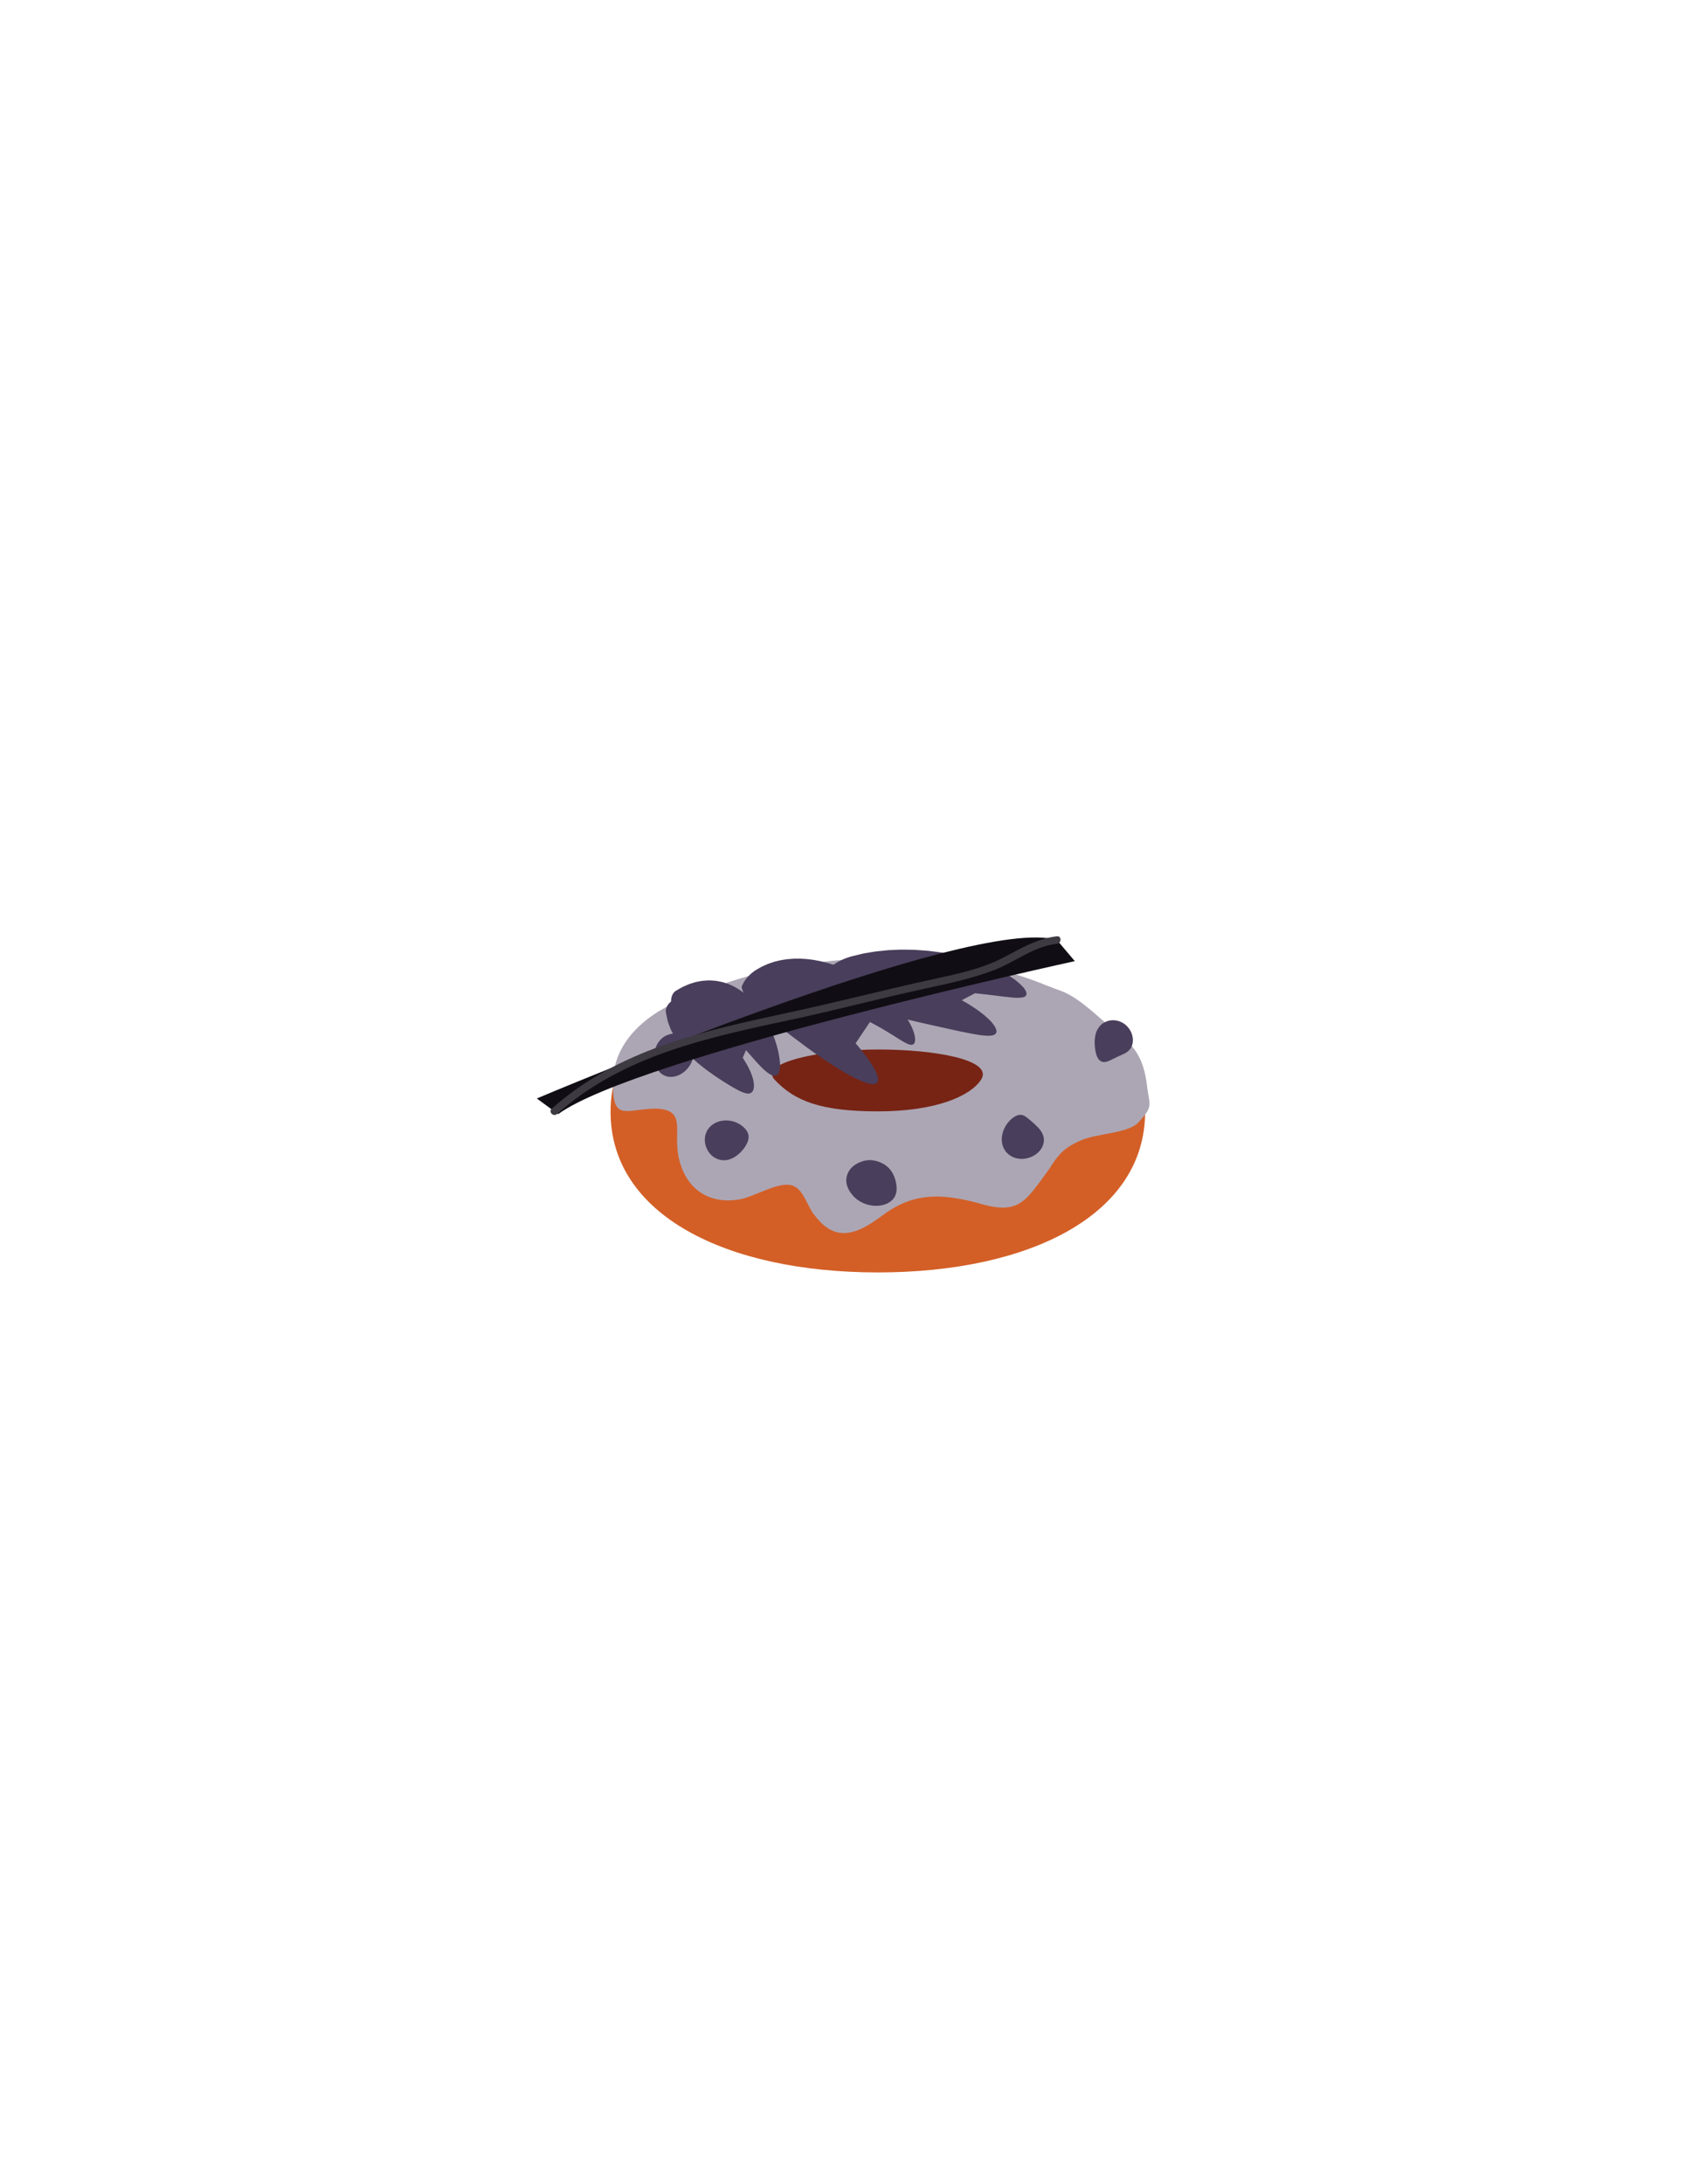 <?xml version="1.0" encoding="utf-8"?>
<!-- Generator: Adobe Illustrator 16.0.0, SVG Export Plug-In . SVG Version: 6.00 Build 0)  -->
<!DOCTYPE svg PUBLIC "-//W3C//DTD SVG 1.1//EN" "http://www.w3.org/Graphics/SVG/1.1/DTD/svg11.dtd">
<svg version="1.1" id="Layer_1" xmlns="http://www.w3.org/2000/svg" xmlns:xlink="http://www.w3.org/1999/xlink" x="0px" y="0px"
	 width="612px" height="792px" viewBox="0 0 612 792" enable-background="new 0 0 612 792" xml:space="preserve">
<g>
	<path fill="#D35F27" d="M415.422,403.159c0,37.278-41.754,58.229-96.964,58.229s-96.964-20.951-96.964-58.229
		c0-37.279,41.754-53.437,96.964-53.437S415.422,365.88,415.422,403.159z"/>
</g>
<g>
	<path fill="#ACA6B4" d="M222.408,394.018c0,12.773,5.27,7.972,15.77,7.972c11,0.532,6,7.983,8,17.563
		c2.5,11.709,11,17.031,21.5,15.436c5.5-0.532,15.5-7.451,20.5-4.79c3.5,1.597,5,7.983,7.5,10.645c8,10.646,16.5,5.854,25-0.532
		c11-7.982,21-7.451,33.5-4.258c15.5,4.79,17.5,0,26.5-12.24c3-4.791,5-7.451,11-10.112c5.5-2.661,17-2.661,21-6.388
		c5.5-5.854,4.569-6.096,3.569-12.481c-1-9.048-3.197-14.732-11.197-20.587c-5.5-4.258-12.872-12.171-19.872-14.832
		c-7.5-2.661-15-6.388-23.5-7.452c-8.5-0.532-9.637-2.065-17.855-3.052c-28.666-3.441-57.577-0.438-82.077,8.078
		c-5,1.597-9.484,3.707-13.946,5.408C234.666,367.4,221.627,378.102,222.408,394.018"/>
</g>
<path fill="#772415" d="M355.908,391.493c-3.984,6.128-16.768,11.496-37.449,11.496c-20.684,0-30.246-3.765-37.449-11.496
	c-5.836-6.265,16.867-10.942,37.551-10.942C339.242,380.551,360.574,384.314,355.908,391.493z"/>
<g>
	<g>
		<g>
			<g>
				<g>
					<path fill="none" d="M235.433,387.882c0.001,0,0.663,0.194,1.721,0.571c1.054,0.371,2.501,0.938,3.958,1.574
						c1.457,0.633,2.916,1.324,3.992,1.861c1.064,0.545,1.775,0.906,1.775,0.906l7.456-14.156c0,0-0.847-0.433-2.116-1.082
						c-1.271-0.633-2.973-1.441-4.724-2.202c-1.748-0.764-3.557-1.476-4.977-1.977c-1.413-0.504-2.429-0.805-2.429-0.805
						L235.433,387.882z"/>
					<path fill="#493E5B" d="M250.606,385.718c-2.104,3.888-6.31,5.692-9.495,4.31c-1.607-0.698-2.702-2.088-3.289-3.823
						c-0.575-1.738-0.693-3.861-0.061-5.975c0.634-2.119,2.017-3.795,3.828-4.693c1.805-0.904,3.97-1.021,5.905-0.18
						C251.397,377.056,252.709,381.836,250.606,385.718z"/>
				</g>
			</g>
			<g>
				<g>
					<path fill="none" d="M254.786,406.898c0,0,0.078,0.94,0.196,2.352c0.065,0.727,0.194,1.662,0.312,2.617
						c0.181,1.006,0.341,2.078,0.606,3.168c0.518,2.197,1.261,4.357,1.973,5.945c0.368,0.791,0.676,1.451,0.891,1.912
						c0.205,0.455,0.379,0.731,0.379,0.731l13.998-7.749c-0.01,0.032-0.232-0.505-0.607-1.302c-0.362-0.802-0.76-1.962-1.049-3.167
						c-0.154-0.605-0.241-1.271-0.361-1.874c-0.074-0.673-0.164-1.252-0.216-1.832c-0.1-1.202-0.167-2.004-0.167-2.004
						L254.786,406.898z"/>
					<path fill="#493E5B" d="M266.142,419.75c-1.943,1.09-4.074,1.291-6.052,0.447c-1.015-0.41-1.874-1.092-2.611-1.975
						c-0.773-0.875-1.266-1.978-1.578-3.188c-0.283-1.2-0.248-2.388-0.007-3.439c0.285-1.021,0.735-1.989,1.408-2.719
						c1.319-1.504,3.256-2.414,5.462-2.579c2.199-0.163,4.256,0.487,5.8,1.504c0.765,0.534,1.445,1.057,1.923,1.696
						c0.512,0.599,0.836,1.231,0.998,1.909c0.184,0.656,0.09,1.355-0.06,2.037c-0.182,0.697-0.562,1.445-0.993,2.162
						C269.507,417.066,268.048,418.682,266.142,419.75z"/>
				</g>
			</g>
			<g>
				<g>
					<path fill="none" d="M303.664,431.048c0,0,0.281,0.188,0.775,0.519c0.465,0.332,1.279,0.798,2.202,1.351
						c0.932,0.585,2.054,1.131,2.993,1.606c1.029,0.519,2.155,1.08,3.345,1.629c2.354,1.105,4.953,2.13,7.207,2.763
						c1.092,0.328,2.186,0.53,2.916,0.673c0.816,0.107,1.283,0.169,1.283,0.169l1.684-15.909c0,0-0.113-0.022-0.315-0.037
						c-0.272-0.068-0.63-0.11-1.224-0.293c-1.135-0.316-2.928-0.986-4.819-1.879c-0.942-0.435-1.916-0.921-2.853-1.392
						c-1.022-0.519-1.75-0.868-2.301-1.235c-0.582-0.359-1.054-0.604-1.423-0.875c-0.358-0.24-0.563-0.38-0.563-0.38
						L303.664,431.048z"/>
					<path fill="#493E5B" d="M325.229,431.801c-0.115,1.098-0.494,2.112-1.231,2.979c-0.371,0.436-0.783,0.799-1.289,1.131
						c-0.51,0.334-1.076,0.606-1.666,0.812c-2.422,0.846-5.46,0.651-8.063-0.568c-1.314-0.606-2.396-1.403-3.246-2.285
						c-0.209-0.219-0.404-0.445-0.59-0.678c-0.209-0.242-0.408-0.494-0.592-0.748c-0.371-0.525-0.691-1.112-0.935-1.672
						c-1.012-2.256-0.713-4.541,0.501-6.367c1.229-1.85,3.213-2.871,5.148-3.436c0.491-0.133,0.953-0.216,1.461-0.269
						c0.264-0.028,0.524-0.048,0.791-0.052c0.289,0.011,0.58,0.031,0.873,0.066c1.154,0.127,2.278,0.444,3.318,0.922
						c2.093,0.979,3.464,2.437,4.318,4.172c0.226,0.447,0.406,0.896,0.56,1.356c0.156,0.464,0.308,0.978,0.408,1.468
						C325.201,429.621,325.342,430.703,325.229,431.801z"/>
				</g>
			</g>
			<g>
				<g>
					<path fill="none" d="M362.404,419.925c0,0,1.08,0.119,2.697,0.298c0.854,0.043,1.83,0.109,2.914,0.122
						c1.114-0.026,2.271-0.019,3.533-0.181c2.467-0.242,5.143-0.882,7.213-1.854c0.508-0.203,0.978-0.443,1.396-0.688
						c0.412-0.238,0.773-0.446,1.07-0.617c0.293-0.163,0.521-0.351,0.676-0.455c0.156-0.112,0.238-0.174,0.238-0.174l-9.363-12.976
						c-0.008-0.004-0.012,0.035-0.102,0.08c-0.052,0.021-0.109,0.049-0.172,0.088c-0.052,0.046-0.132,0.093-0.261,0.127
						c-0.379,0.209-1.259,0.445-2.386,0.558c-0.531,0.086-1.188,0.063-1.766,0.091c-0.609-0.011-1.213-0.057-1.714-0.07
						c-1.077-0.119-1.794-0.199-1.794-0.199L362.404,419.925z"/>
					<path fill="#493E5B" d="M377.462,409.889c0.646,0.889,1.101,1.891,1.214,2.953c0.112,1.021-0.105,2.209-0.679,3.247
						c-1.14,2.179-3.702,3.797-6.447,4.075c-1.396,0.179-2.618-0.071-3.735-0.445c-1.064-0.445-1.988-1.068-2.686-1.849
						c-1.374-1.604-1.941-3.685-1.633-5.87c0.311-2.186,1.35-4.088,2.577-5.404c0.606-0.681,1.241-1.25,1.905-1.617
						c0.61-0.438,1.295-0.629,1.883-0.725c1.22-0.143,2.201,0.546,3.41,1.555c0.633,0.529,1.287,1.096,2.051,1.785
						C376.053,408.266,376.811,408.991,377.462,409.889z"/>
				</g>
			</g>
			<g>
				<g>
					<path fill="none" d="M415.084,378.193c0,0-0.066-0.119-0.189-0.342c-0.119-0.195-0.316-0.542-0.543-0.861
						c-0.476-0.707-1.121-1.482-1.875-2.238c-1.504-1.51-3.365-2.838-5.268-3.907c-1.896-1.073-3.871-1.888-5.477-2.402
						c-1.59-0.521-2.806-0.739-2.805-0.739l-3.162,15.684c0,0,0.362,0.058,1.051,0.281c0.674,0.213,1.664,0.619,2.547,1.121
						c0.884,0.487,1.609,1.069,1.789,1.267c0.091,0.092,0.082,0.09-0.01-0.035c-0.084-0.115-0.152-0.26-0.16-0.269L415.084,378.193z
						"/>
					<path fill="#493E5B" d="M397.348,375.545c0.405-2.16,1.635-3.997,3.512-4.922c1.855-0.939,4.244-0.963,6.351,0.222
						c2.101,1.175,3.517,3.374,3.746,5.701c0.117,1.157-0.078,2.313-0.599,3.261c-0.515,0.965-1.346,1.648-2.323,2.166
						c-0.972,0.516-1.978,0.887-2.845,1.309c-0.877,0.409-1.65,0.827-2.34,1.157c-1.373,0.664-2.513,0.901-3.485,0.351
						c-0.972-0.544-1.563-1.754-1.912-3.378C397.126,379.781,396.938,377.721,397.348,375.545z"/>
				</g>
			</g>
			<g>
				<g>
					<path fill="none" d="M265.319,400.084l14.102-7.561l-0.001-0.002l0,0c-3.346,0.521-3.234,0.502-5.021,0.78l0,0l0.001-0.001
						l0.002-0.001l0.008-0.004c0.007-0.003,0.018-0.008,0.031-0.014c0.027-0.013,0.068-0.031,0.121-0.058
						c0.106-0.049,0.263-0.121,0.462-0.212c0.396-0.184,0.965-0.444,1.646-0.759c1.362-0.628,3.179-1.465,4.995-2.303
						c3.633-1.674,7.265-3.35,7.265-3.35s-0.635-1.353-1.746-3.718c-0.292-0.597-0.615-1.258-0.967-1.979
						c-0.368-0.723-0.766-1.506-1.191-2.342c-0.222-0.418-0.451-0.85-0.687-1.295c-0.245-0.445-0.497-0.903-0.756-1.373
						c-0.132-0.235-0.266-0.474-0.4-0.715c-0.141-0.24-0.282-0.484-0.426-0.73c-0.144-0.247-0.289-0.496-0.436-0.749
						c-0.154-0.252-0.31-0.507-0.467-0.765c-0.158-0.257-0.318-0.518-0.48-0.78l-0.25-0.396l-0.26-0.399
						c-0.175-0.268-0.351-0.537-0.528-0.81l-0.272-0.409l-0.288-0.413c-0.192-0.276-0.387-0.554-0.583-0.835l-0.301-0.422
						l-0.318-0.424c-0.214-0.283-0.429-0.568-0.646-0.855l-0.163-0.217l-0.174-0.215l-0.354-0.434
						c-0.237-0.289-0.477-0.58-0.717-0.873l-0.091-0.109l-0.097-0.109l-0.196-0.219l-0.394-0.438l-0.397-0.44l-0.2-0.221
						l-0.101-0.111l-0.108-0.109l-0.878-0.879l-0.445-0.441l-0.482-0.436l-0.986-0.871l-0.125-0.108l-0.132-0.107l-0.272-0.212
						l-0.549-0.424l-0.554-0.422l-0.282-0.209l-0.304-0.202c-0.409-0.266-0.82-0.532-1.232-0.8l-0.155-0.1l-0.078-0.049
						l-0.083-0.047l-0.339-0.186l-0.683-0.365l-0.689-0.36l-0.173-0.089l-0.186-0.082l-0.374-0.158l-1.514-0.615l-0.098-0.035
						l-0.102-0.031l-0.203-0.063l-0.406-0.123l-0.819-0.236l-0.411-0.113l-0.206-0.057l-0.105-0.024l-0.107-0.021l-0.862-0.155
						l-0.867-0.141l-0.435-0.065l-0.055-0.007l-0.056-0.004l-0.11-0.007l-0.221-0.015l-0.888-0.047l-0.89-0.031l-0.223-0.005
						l-0.056-0.002l-0.056,0.004l-0.109,0.006l-0.44,0.027l-0.882,0.064l-0.882,0.082l-0.109,0.011l-0.106,0.019l-0.212,0.039
						l-0.424,0.079l-0.847,0.17l-0.845,0.183l-0.053,0.012l-0.049,0.016l-0.1,0.03l-0.198,0.062l-0.396,0.124l-0.791,0.257
						l-0.788,0.268l-0.099,0.033l-0.092,0.039l-0.182,0.078l-0.363,0.16l-1.444,0.654l-0.356,0.17l-0.328,0.185l-0.655,0.372
						l-1.302,0.761c-2.129,1.36-4.258,2.72-4.258,2.72s0.313,2.508,0.627,5.016l0.259,1.375l0.29,1.369l0.155,0.68l0.216,0.629
						l0.449,1.249l0.468,1.239l0.552,1.113l0.565,1.1l0.287,0.547l0.071,0.135l0.077,0.124l0.154,0.243
						c0.417,0.646,0.832,1.288,1.245,1.928l0.157,0.238l0.078,0.117l0.081,0.107l0.323,0.427l0.646,0.849l0.646,0.84l0.162,0.205
						l0.163,0.189l0.324,0.379c0.435,0.502,0.865,1,1.293,1.494c0.427,0.459,0.851,0.914,1.271,1.365l0.628,0.666l0.615,0.631
						c0.806,0.803,1.595,1.588,2.362,2.354c0.743,0.727,1.465,1.432,2.163,2.114c0.665,0.657,1.308,1.293,1.924,1.901
						c0.298,0.301,0.589,0.594,0.873,0.881c0.267,0.281,0.528,0.558,0.782,0.824c0.253,0.269,0.499,0.527,0.739,0.781
						c0.216,0.248,0.427,0.489,0.631,0.723c0.204,0.234,0.402,0.459,0.594,0.678l0.143,0.16l0.119,0.155
						c0.078,0.103,0.155,0.202,0.231,0.302c0.306,0.391,0.586,0.748,0.839,1.072c0.405,0.617,0.724,1.102,0.94,1.432
						C265.236,399.92,265.319,400.084,265.319,400.084z"/>
					<path fill="#493E5B" d="M281.664,389.953l-0.096,0.04l-0.099,0.032l-0.101,0.025l-0.104,0.02l-0.106,0.013l-0.11,0.006
						l-0.112-0.001l-0.114-0.008l-0.118-0.016l-0.12-0.021l-0.123-0.027l-0.126-0.033l-0.128-0.041l-0.131-0.049l-0.269-0.113
						l-0.279-0.139l-0.288-0.164l-0.298-0.188l-0.309-0.211l-0.316-0.234l-0.326-0.258l-0.679-0.581l-0.353-0.321l-0.361-0.345
						l-0.749-0.744l-0.78-0.821l-0.817-0.887l-1.736-1.957l-1.877-2.15c-0.802,1.838-0.775,1.777-1.203,2.759l0.006,0.009
						l0.012,0.019l0.024,0.035l0.047,0.071l0.095,0.144l0.187,0.297l0.363,0.586l0.677,1.134l0.159,0.276l0.154,0.279l0.292,0.563
						l0.534,1.086l0.24,0.521l0.114,0.256l0.104,0.264l0.194,0.52l0.177,0.5l0.158,0.482l0.14,0.464l0.123,0.446l0.026,0.109
						l0.023,0.113l0.041,0.225l0.07,0.432l0.053,0.41l0.036,0.39l0.019,0.367l0.001,0.346l-0.015,0.323l-0.032,0.303l-0.027,0.146
						l-0.034,0.145l-0.078,0.27l-0.045,0.127l-0.049,0.119l-0.052,0.115l-0.056,0.107l-0.06,0.104l-0.063,0.096l-0.066,0.093
						l-0.07,0.084l-0.073,0.08l-0.076,0.073l-0.08,0.068l-0.083,0.063l-0.086,0.057l-0.09,0.052l-0.093,0.047l-0.095,0.041
						l-0.098,0.035l-0.101,0.028l-0.103,0.024l-0.104,0.019l-0.107,0.015l-0.109,0.01l-0.111,0.004h-0.114l-0.232-0.016
						l-0.241-0.033l-0.247-0.049l-0.538-0.143l-0.289-0.091l-0.297-0.105l-0.304-0.118l-0.311-0.136l-0.315-0.146l-0.321-0.16
						l-0.695-0.352l-0.746-0.396l-1.608-0.927l-0.881-0.529l-0.927-0.575l-0.989-0.618l-1.029-0.67l-1.095-0.72l-1.135-0.772
						l-1.193-0.832l-1.237-0.897l-1.283-0.964l-0.657-0.514l-0.671-0.541l-0.677-0.554l-0.341-0.28l-0.345-0.295l-1.398-1.254
						l-0.354-0.32l-0.177-0.163l-0.178-0.175l-0.713-0.718l-0.718-0.732l-0.359-0.371l-0.091-0.094l-0.089-0.1l-0.179-0.207
						c-0.477-0.563-0.953-1.129-1.432-1.695l-0.18-0.217l-0.089-0.109l-0.088-0.119l-0.347-0.488l-0.692-0.99l-0.345-0.502
						l-0.172-0.253l-0.085-0.127l-0.043-0.063l-0.041-0.069l-0.637-1.147l-0.623-1.171l-0.154-0.296l-0.076-0.148l-0.067-0.162
						l-0.265-0.663l-0.509-1.343l-0.245-0.68l-0.06-0.17l-0.03-0.086l-0.015-0.043l-0.012-0.045l-0.088-0.371l-0.33-1.494
						l-0.289-1.514l-0.015-0.131l-0.008-0.13l-0.003-0.13l0.002-0.129l0.019-0.257l0.039-0.256l0.059-0.253l0.077-0.252l0.096-0.248
						l0.113-0.246l0.131-0.242l0.148-0.238l0.165-0.233l0.182-0.229l0.196-0.224l0.212-0.22l0.227-0.213l0.241-0.207l0.006-0.316
						l0.019-0.311l0.033-0.304l0.047-0.294l0.061-0.286l0.075-0.276l0.088-0.266l0.103-0.256l0.116-0.244l0.13-0.232l0.145-0.221
						l0.157-0.207l0.172-0.193l0.187-0.178l0.098-0.084l0.102-0.081l0.104-0.076l0.109-0.072l1.436-0.834l0.721-0.404l0.182-0.099
						l0.197-0.092l0.395-0.18l1.58-0.694l0.198-0.083l0.214-0.072l0.428-0.141l0.856-0.272l0.856-0.257l0.107-0.031l0.114-0.023
						l0.228-0.047l0.455-0.092l0.908-0.17l0.454-0.078l0.227-0.037l0.057-0.01l0.058-0.006l0.118-0.011l0.939-0.069l0.937-0.05
						l0.466-0.017l0.471,0.021l0.937,0.057l0.93,0.075l0.058,0.005l0.058,0.01l0.113,0.019l0.228,0.04l0.453,0.082l0.899,0.176
						l0.446,0.094l0.11,0.025l0.055,0.014l0.054,0.016l0.213,0.064l0.846,0.264l0.836,0.277l0.206,0.071l0.196,0.083l0.388,0.168
						l0.767,0.346l0.754,0.354l0.692,0.395l0.684,0.401l0.337,0.201l0.167,0.104l0.153,0.107l1.214,0.869l0.297,0.219l0.141,0.112
						l0.135,0.114l0.537,0.455l0.528,0.457l0.261,0.229l0.123,0.115l0.119,0.117l0.933,0.934l0.229,0.232l0.113,0.117l0.104,0.117
						l0.413,0.472l0.807,0.937l0.722,0.938l0.352,0.466l0.174,0.231l0.159,0.232l0.626,0.924l0.305,0.457l0.28,0.456l0.543,0.902
						l0.263,0.446l0.242,0.444l0.47,0.878l0.228,0.433l0.21,0.431l0.406,0.85l0.197,0.419l0.183,0.416l0.35,0.819l0.17,0.402
						l0.16,0.4l0.584,1.555l0.493,1.486l0.22,0.715l0.197,0.697l0.184,0.678l0.161,0.658l0.277,1.257l0.209,1.176l0.084,0.555
						l0.067,0.535l0.051,0.515l0.039,0.489l0.024,0.471l0.009,0.445l-0.005,0.425l-0.019,0.399l-0.031,0.377l-0.045,0.354
						l-0.06,0.329l-0.073,0.306l-0.086,0.28l-0.048,0.131l-0.052,0.125l-0.055,0.118l-0.058,0.112l-0.062,0.104l-0.065,0.101
						l-0.068,0.093l-0.071,0.086l-0.075,0.079l-0.078,0.074l-0.082,0.066l-0.086,0.061l-0.089,0.054L281.664,389.953z"/>
				</g>
			</g>
			<g>
				<g>
					<path fill="none" d="M312.57,398.416l11.104-11.521h-0.001h-0.001c0.224-1.316,0.457-2.707,0.704-4.17l0,0l0,0l0.002-0.002
						l0.008-0.004c0.008-0.004,0.018-0.01,0.029-0.018c0.025-0.016,0.064-0.037,0.116-0.067c0.101-0.06,0.249-0.146,0.438-0.256
						c0.377-0.221,0.916-0.536,1.563-0.914c1.296-0.757,3.022-1.766,4.749-2.774c3.453-2.018,6.908-4.035,6.908-4.035
						s-0.021-0.035-0.059-0.104c-0.041-0.065-0.101-0.162-0.18-0.29c-0.161-0.254-0.398-0.631-0.711-1.121
						c-0.078-0.123-0.161-0.252-0.249-0.389c-0.091-0.129-0.187-0.265-0.286-0.406c-0.202-0.281-0.423-0.588-0.661-0.92
						c-0.12-0.164-0.245-0.336-0.374-0.514c-0.133-0.166-0.271-0.339-0.413-0.518c-0.286-0.354-0.591-0.731-0.913-1.13
						c-0.332-0.376-0.682-0.773-1.049-1.188c-0.186-0.205-0.374-0.415-0.568-0.63c-0.197-0.205-0.399-0.414-0.606-0.627
						s-0.418-0.43-0.634-0.651l-0.329-0.331l-0.341-0.324c-0.229-0.218-0.465-0.439-0.701-0.664l-0.36-0.341l-0.183-0.172
						l-0.188-0.166c-0.506-0.44-1.025-0.896-1.563-1.364c-0.549-0.445-1.111-0.903-1.689-1.373
						c-0.591-0.447-1.195-0.907-1.814-1.377l-0.234-0.176l-0.238-0.168l-0.483-0.34c-0.324-0.227-0.652-0.457-0.983-0.688
						l-0.249-0.175l-0.255-0.166l-0.515-0.336c-0.345-0.225-0.693-0.451-1.046-0.68c-0.715-0.438-1.443-0.881-2.187-1.332
						c-0.758-0.424-1.528-0.855-2.312-1.293c-0.397-0.207-0.801-0.414-1.204-0.624l-0.609-0.314l-0.308-0.155l-0.313-0.149
						c-0.419-0.198-0.84-0.398-1.265-0.6l-0.641-0.3l-0.654-0.283c-0.438-0.188-0.881-0.379-1.324-0.569l-0.336-0.139l-0.341-0.134
						l-0.685-0.266l-0.689-0.268l-0.346-0.133l-0.354-0.125c-0.473-0.164-0.947-0.328-1.425-0.492l-0.722-0.242l-0.736-0.223
						c-0.493-0.146-0.988-0.295-1.485-0.443c-0.508-0.129-1.019-0.26-1.53-0.391l-0.771-0.193l-0.79-0.166
						c-0.529-0.108-1.06-0.217-1.592-0.326c-0.545-0.085-1.091-0.17-1.64-0.256l-0.826-0.123l-0.847-0.088l-0.849-0.085
						l-0.426-0.042l-0.214-0.02l-0.218-0.01l-1.751-0.076l-0.439-0.016l-0.449,0.007l-0.901,0.017l-0.902,0.021l-0.112,0.003
						l-0.115,0.009l-0.231,0.02l-0.462,0.038l-0.924,0.082l-0.463,0.044l-0.232,0.023l-0.235,0.037l-1.887,0.309l-0.235,0.041
						l-0.239,0.057l-0.478,0.115l-0.955,0.236l-0.477,0.121l-0.238,0.063l-0.24,0.079l-0.957,0.322l-0.955,0.334l-0.119,0.043
						l-0.118,0.047l-0.237,0.104l-0.473,0.209l-0.942,0.427l-0.469,0.218l-0.059,0.027l-0.058,0.029l-0.115,0.064l-0.229,0.128
						l-1.82,1.054c-4.526,2.921-9.053,5.841-9.053,5.841s4.104,3.489,8.21,6.979c5.006,4.219,10.012,8.438,14.705,12.393
						c4.583,3.966,8.861,7.669,12.528,10.842c1.897,1.638,3.637,3.139,5.179,4.47c0.737,0.633,1.427,1.227,2.064,1.775
						c0.619,0.545,1.188,1.045,1.701,1.496c0.498,0.451,0.942,0.854,1.33,1.207c0.379,0.351,0.7,0.648,0.963,0.892
						C312.3,398.156,312.57,398.416,312.57,398.416z"/>
					<path fill="#493E5B" d="M331.284,378.689l-0.091,0.048l-0.098,0.039l-0.101,0.03l-0.104,0.021l-0.108,0.014l-0.116,0.008h-0.12
						l-0.125-0.009l-0.13-0.017l-0.133-0.022l-0.139-0.03l-0.142-0.037l-0.296-0.097l-0.311-0.123l-0.323-0.149l-0.347-0.17
						l-0.371-0.189l-0.388-0.213l-0.821-0.489l-0.449-0.267l-0.465-0.289c-0.692-0.436-1.383-0.869-2.07-1.303
						c-0.816-0.5-1.633-0.998-2.445-1.496l-0.328-0.201l-0.164-0.102l-0.172-0.1l-0.697-0.402l-0.711-0.42l-0.746-0.414l-0.76-0.43
						l-0.191-0.109l-0.198-0.104l-0.399-0.212l-0.811-0.434l-0.204-0.111l-0.208-0.108l-0.424-0.213
						c-3.447,5.14-3.332,4.968-5.174,7.712l0.01,0.012l0.02,0.021l0.035,0.043l0.073,0.085l0.146,0.171l0.285,0.34l0.56,0.67
						l1.058,1.302l0.253,0.317l0.009,0.01c-0.131-0.113-0.068-0.058-0.101-0.084l0.017,0.02l0.031,0.039l0.063,0.078l0.125,0.156
						l0.486,0.615l0.914,1.192l0.834,1.147l0.385,0.552l0.363,0.54l0.656,1.039l0.294,0.494l0.271,0.477l0.244,0.468l0.222,0.448
						l0.196,0.43l0.172,0.41l0.147,0.393l0.124,0.371l0.096,0.355l0.069,0.336l0.046,0.314l0.014,0.149l0.008,0.146l0.002,0.139
						l-0.006,0.133l-0.012,0.127l-0.019,0.123l-0.022,0.116l-0.031,0.11l-0.037,0.105l-0.043,0.102l-0.049,0.094l-0.057,0.089
						l-0.063,0.083l-0.068,0.078l-0.075,0.07l-0.081,0.065l-0.086,0.06l-0.093,0.054l-0.099,0.048l-0.104,0.041l-0.108,0.035
						l-0.115,0.031l-0.121,0.022l-0.125,0.019l-0.133,0.014l-0.137,0.007l-0.142,0.001l-0.147-0.004l-0.31-0.023l-0.33-0.047
						l-0.351-0.066l-0.375-0.084l-0.395-0.104l-0.414-0.125l-0.433-0.146l-0.45-0.164l-0.469-0.182l-0.494-0.199l-0.514-0.217
						l-1.075-0.49l-1.156-0.559l-1.228-0.63l-1.305-0.702l-0.679-0.376l-0.172-0.097l-0.086-0.049l-0.043-0.025l-0.021-0.012
						c-0.095-0.081-0.102-0.086-0.118-0.1l-0.011-0.007l-0.348-0.202l-1.427-0.854l-1.482-0.917l-1.537-0.981l-1.587-1.044
						l-1.637-1.104l-1.681-1.162l-1.724-1.219l-1.764-1.274c-1.208-0.899-2.419-1.801-3.636-2.706
						c-1.278-0.962-2.56-1.926-3.851-2.896c-1.314-1.021-2.634-2.048-3.965-3.084c-1.342-1.077-2.691-2.162-4.055-3.258
						c-1.36-1.129-2.731-2.266-4.121-3.419l-0.417-0.368l-0.396-0.377l-0.378-0.389l-0.359-0.396l-0.339-0.406l-0.319-0.413
						l-0.3-0.42l-0.28-0.427l-0.26-0.431l-0.24-0.436l-0.219-0.438l-0.198-0.441l-0.177-0.443l-0.156-0.445l-0.136-0.444
						l-0.113-0.444l0.171-0.426l0.191-0.423l0.214-0.421l0.233-0.416l0.255-0.412l0.274-0.406l0.295-0.4l0.313-0.393l0.334-0.386
						l0.353-0.378l0.371-0.367l0.39-0.357l0.407-0.347l0.426-0.335l0.443-0.322l0.46-0.311l1.001-0.586l1.007-0.57l0.126-0.069
						l0.063-0.034l0.064-0.031l0.257-0.118l0.516-0.235l1.034-0.457l0.259-0.112l0.13-0.056l0.13-0.047l0.521-0.181l1.042-0.35
						l0.521-0.169l0.13-0.042l0.13-0.034l0.259-0.064l1.034-0.249l1.031-0.233l1.017-0.159l1.013-0.149l0.253-0.035l0.248-0.022
						l0.495-0.038l0.987-0.072l0.492-0.032l0.244-0.014l0.24-0.002l1.91,0.001l0.236,0.003l0.231,0.014l0.462,0.028l0.921,0.063
						l0.458,0.031l0.229,0.018l0.225,0.025l0.889,0.111l0.883,0.115l0.439,0.061l0.428,0.078l1.697,0.32l0.211,0.041l0.205,0.049
						l0.41,0.099l0.814,0.199l0.809,0.2l0.787,0.229l1.553,0.468l1.496,0.522l0.738,0.264l0.719,0.284l1.416,0.575l0.175,0.072
						l0.172,0.078l0.341,0.154l0.68,0.311l0.67,0.309l0.334,0.154l0.326,0.164l1.285,0.657l0.631,0.329l0.614,0.346l1.21,0.687
						l0.297,0.175l0.291,0.18l0.575,0.357l1.134,0.713l1.086,0.736l0.531,0.365l0.264,0.183l0.258,0.188l1.012,0.753l0.495,0.372
						l0.243,0.188l0.238,0.193l0.938,0.762l0.458,0.377l0.442,0.385l0.862,0.768l0.421,0.379l0.204,0.191l0.201,0.195l0.787,0.769
						l0.383,0.378l0.188,0.188l0.183,0.194l0.711,0.766l0.681,0.75l0.637,0.757l0.605,0.737l0.146,0.183l0.141,0.187l0.275,0.37
						l0.531,0.724l0.254,0.353l0.121,0.177l0.119,0.18l0.877,1.383l0.102,0.166l0.095,0.171l0.185,0.337l0.349,0.652l0.317,0.624
						l0.274,0.617l0.243,0.59l0.215,0.56l0.051,0.135l0.045,0.137l0.082,0.271l0.141,0.517l0.117,0.483l0.088,0.45l0.02,0.107
						l0.016,0.107l0.021,0.212l0.021,0.397l0.002,0.186l-0.004,0.176l-0.011,0.168l-0.017,0.16l-0.022,0.15l-0.028,0.141
						l-0.033,0.133l-0.04,0.125l-0.048,0.115l-0.051,0.107l-0.059,0.099l-0.064,0.091l-0.072,0.084l-0.076,0.074l-0.082,0.064
						L331.284,378.689z"/>
				</g>
			</g>
			<g>
				<g>
					<path fill="none" d="M357.407,381.581l7.866-13.932v-0.001l0,0c1.033,0.103,2.125,0.211,3.274,0.325v-0.001l0,0l0.001-0.002
						l0.004-0.008c0.004-0.006,0.01-0.017,0.016-0.029c0.016-0.027,0.035-0.067,0.063-0.119c0.056-0.104,0.134-0.256,0.235-0.449
						c0.203-0.388,0.494-0.941,0.842-1.605c0.697-1.328,1.625-3.1,2.555-4.871c1.857-3.543,3.715-7.086,3.715-7.086
						s-0.498-0.262-1.434-0.753c-0.115-0.062-0.24-0.126-0.371-0.193c-0.132-0.06-0.271-0.121-0.415-0.187
						c-0.291-0.129-0.608-0.271-0.95-0.424c-0.688-0.303-1.478-0.652-2.361-1.043l-0.336-0.148l-0.172-0.075l-0.176-0.067
						c-0.234-0.088-0.476-0.178-0.722-0.27c-0.493-0.184-1.01-0.376-1.548-0.576c-0.538-0.199-1.1-0.406-1.682-0.621l-0.219-0.081
						l-0.222-0.077l-0.451-0.14c-0.303-0.095-0.61-0.19-0.924-0.288c-0.627-0.193-1.274-0.393-1.94-0.599
						c-0.332-0.103-0.671-0.206-1.014-0.312l-0.129-0.04l-0.13-0.036l-0.261-0.066l-0.527-0.135
						c-0.707-0.18-1.434-0.365-2.178-0.554c-0.371-0.094-0.746-0.188-1.127-0.285l-0.572-0.144l-0.583-0.12
						c-0.78-0.159-1.576-0.321-2.39-0.487c-0.405-0.082-0.815-0.166-1.229-0.25l-0.623-0.125l-0.632-0.1
						c-0.845-0.133-1.705-0.268-2.578-0.404c-0.437-0.068-0.876-0.137-1.319-0.206l-0.332-0.052l-0.336-0.037l-0.675-0.076
						c-0.901-0.102-1.815-0.203-2.743-0.307l-0.695-0.078l-0.351-0.038l-0.353-0.028c-0.471-0.033-0.943-0.065-1.42-0.098
						c-0.951-0.064-1.914-0.129-2.885-0.194l-0.363-0.024l-0.367-0.009l-0.736-0.019c-0.492-0.012-0.986-0.023-1.482-0.035
						c-0.496-0.012-0.994-0.023-1.496-0.034l-0.752-0.017l-0.758,0.014c-1.013,0.021-2.031,0.045-3.059,0.066l-0.771,0.018
						l-0.192,0.005l-0.192,0.011l-0.39,0.025l-1.56,0.107l-1.567,0.11l-0.786,0.056l-0.197,0.015l-0.099,0.007l-0.099,0.012
						l-0.396,0.047c-1.059,0.129-2.119,0.258-3.184,0.387l-0.799,0.099l-0.199,0.028l-0.201,0.035l-0.402,0.071l-1.611,0.286
						l-1.612,0.292l-0.404,0.073l-0.202,0.039l-0.203,0.049L312.082,346l-3.254,0.801c-6.568,1.853-13.136,3.705-13.136,3.705
						s4.826,4.826,9.652,9.652l0.735,0.677l0.746,0.665l0.188,0.164l0.094,0.081l0.103,0.077l0.412,0.305l0.833,0.601l0.42,0.294
						l0.105,0.069l0.107,0.064l0.215,0.128l0.867,0.502l0.436,0.244l0.109,0.062l0.105,0.055l0.209,0.1l0.84,0.394l0.42,0.193
						l0.211,0.096l0.191,0.076l0.764,0.301l0.752,0.289l0.672,0.236c0.796,0.277,1.59,0.553,2.38,0.827l1.468,0.514l1.207,0.374
						c0.801,0.247,1.598,0.492,2.39,0.737c1.567,0.48,3.116,0.956,4.64,1.423c1.504,0.469,2.982,0.929,4.432,1.379
						c1.426,0.461,2.82,0.913,4.179,1.353c0.673,0.225,1.336,0.446,1.989,0.664c0.646,0.224,1.283,0.444,1.908,0.662
						c0.313,0.108,0.622,0.217,0.93,0.324c0.304,0.11,0.604,0.222,0.901,0.331c0.595,0.217,1.179,0.432,1.751,0.641
						c1.127,0.438,2.207,0.857,3.234,1.256c1.006,0.421,1.96,0.82,2.855,1.195c0.877,0.396,1.697,0.767,2.457,1.109
						c0.188,0.086,0.373,0.171,0.555,0.254c0.177,0.088,0.351,0.173,0.52,0.256c0.338,0.168,0.66,0.326,0.967,0.478
						c0.307,0.15,0.596,0.293,0.868,0.427l0.201,0.1l0.192,0.098c0.123,0.067,0.242,0.133,0.357,0.194
						c0.461,0.249,0.854,0.46,1.17,0.632C357.066,381.398,357.407,381.581,357.407,381.581z"/>
					<path fill="#493E5B" d="M372.264,360.889l-0.053,0.089l-0.063,0.085l-0.069,0.078L372,361.215l-0.087,0.07l-0.097,0.064
						l-0.104,0.059l-0.111,0.055l-0.121,0.051l-0.127,0.046l-0.138,0.04l-0.144,0.037l-0.152,0.031l-0.158,0.027l-0.342,0.041
						l-0.37,0.024l-0.405,0.021l-0.44,0.014l-0.47-0.001l-0.496-0.016l-0.523-0.029l-0.55-0.044l-0.575-0.058l-0.601-0.072
						l-0.31-0.041l-0.324-0.029l-1.361-0.137l-1.456-0.184l-0.763-0.109l-0.194-0.029l-0.099-0.014l-0.101-0.011l-0.403-0.04
						l-1.676-0.189l-1.762-0.229l-3.836-0.4c-3.201,1.676-3.096,1.619-4.805,2.514l0.014,0.008l0.025,0.016l0.054,0.029l0.104,0.059
						l0.209,0.119l0.414,0.235l0.809,0.466l0.783,0.461l0.754,0.476l1.434,0.928l0.678,0.452l0.646,0.463l1.208,0.902l1.097,0.865
						l0.972,0.862l0.44,0.414l0.413,0.402l0.384,0.391l0.354,0.378l0.317,0.379l0.287,0.367l0.259,0.354l0.227,0.34l0.195,0.324
						l0.166,0.311l0.135,0.295l0.057,0.143l0.048,0.139l0.04,0.135l0.032,0.131l0.024,0.127l0.017,0.123l0.009,0.12l0.001,0.116
						l-0.007,0.111l-0.016,0.107l-0.023,0.104l-0.029,0.101l-0.039,0.097l-0.048,0.092l-0.055,0.088l-0.063,0.084l-0.07,0.078
						l-0.076,0.075l-0.085,0.07l-0.093,0.065l-0.1,0.063l-0.105,0.057l-0.113,0.053l-0.121,0.049l-0.127,0.045l-0.135,0.041
						l-0.143,0.036l-0.146,0.032l-0.314,0.053l-0.343,0.037l-0.366,0.021l-0.393,0.005l-0.416-0.01l-0.439-0.024l-0.464-0.039
						l-0.495-0.039l-0.518-0.055l-1.102-0.147l-1.188-0.2l-1.292-0.219l-1.373-0.266c-1.007-0.205-2.012-0.408-3.016-0.613
						l-3.354-0.722c-2.561-0.57-5.107-1.138-7.677-1.71c-1.431-0.327-2.86-0.654-4.298-0.983c-1.521-0.36-3.043-0.722-4.574-1.085
						c-1.609-0.4-3.223-0.802-4.848-1.207c-0.836-0.219-1.674-0.439-2.516-0.66l-1.281-0.348L319,367.067l-0.323-0.09l-0.69-0.23
						c-0.791-0.25-1.582-0.502-2.379-0.756l-1.447-0.48l-1.652-0.623l-0.912-0.409l-0.455-0.21l-0.229-0.105l-0.113-0.054
						l-0.117-0.063l-0.949-0.529l-0.474-0.273l-0.235-0.139l-0.115-0.072l-0.115-0.079l-0.917-0.646l-0.454-0.332l-0.227-0.168
						l-0.057-0.041l-0.055-0.044l-0.104-0.089l-0.823-0.728l-0.813-0.745l-0.49-0.505l-0.469-0.513l-0.447-0.519l-0.425-0.524
						l-0.404-0.53l-0.382-0.534l-0.359-0.537l-0.337-0.54l-0.314-0.54l-0.291-0.542l-0.268-0.54l-0.245-0.539l-0.221-0.535
						l-0.196-0.533l-0.173-0.527l-0.147-0.523l0.384-0.383l0.408-0.377l0.432-0.369l0.455-0.359l0.476-0.351l0.498-0.341l0.519-0.33
						l0.538-0.318l0.559-0.306l0.576-0.294l0.594-0.279l0.611-0.265l0.628-0.251l0.644-0.234l0.659-0.217l0.673-0.201
						c1.199-0.291,2.391-0.581,3.576-0.869l0.443-0.104l0.224-0.052l0.11-0.023l0.109-0.02l0.879-0.152l1.751-0.296l1.738-0.282
						l1.715-0.183l1.701-0.173l0.845-0.083l0.211-0.021l0.21-0.015l0.419-0.021c1.105-0.047,2.207-0.094,3.307-0.141l0.816-0.031
						l0.809,0.006l1.604,0.021l1.585,0.027l0.785,0.016l0.777,0.047c1.021,0.072,2.041,0.144,3.06,0.215l0.751,0.057l0.374,0.031
						l0.371,0.045l1.472,0.18l2.873,0.374l2.77,0.497l1.348,0.254l0.665,0.129l0.164,0.033l0.164,0.038l0.327,0.078l2.556,0.626
						l1.237,0.313l0.305,0.078l0.151,0.041l0.151,0.045l0.599,0.184l2.321,0.729l1.119,0.363l0.273,0.09l0.137,0.045l0.137,0.051
						l0.537,0.206l2.071,0.812l0.989,0.4l0.482,0.199l0.237,0.099l0.233,0.11l1.805,0.873l1.671,0.846l0.397,0.207l0.098,0.051
						l0.098,0.057l0.189,0.114l0.74,0.448l1.381,0.87l1.238,0.829l0.287,0.203l0.273,0.218l0.52,0.425l0.483,0.411l0.448,0.397
						l0.41,0.385l0.375,0.371l0.338,0.355l0.301,0.343l0.136,0.166l0.124,0.172l0.217,0.335l0.182,0.316l0.076,0.152l0.067,0.147
						l0.058,0.144l0.05,0.139l0.04,0.135l0.029,0.129l0.021,0.126l0.012,0.121l0.004,0.116l-0.007,0.112l-0.016,0.107l-0.025,0.104
						l-0.034,0.099L372.264,360.889z"/>
				</g>
			</g>
		</g>
	</g>
</g>
<path fill="#100E14" d="M194.742,398.313c0,0,157.738-66.979,188.689-57.455l6.478,7.653c0,0-158.856,34.683-187.429,55.479
	L194.742,398.313z"/>
<g>
	<g>
		<path fill="#3D3A42" d="M202.075,403.949c23.947-21.389,55.194-27.842,85.649-34.354c15.572-3.33,30.961-7.426,46.523-10.828
			c8.706-1.902,17.655-3.719,26.019-6.855c7.889-2.959,14.569-8.727,23.166-9.697c1.719-0.194,1.737-2.91,0-2.714
			c-7.287,0.823-13.367,4.588-19.768,7.892c-8.669,4.475-18.887,6.248-28.339,8.361c-16.604,3.713-33.081,7.965-49.715,11.522
			c-30.529,6.528-61.489,13.349-85.454,34.753C198.85,403.197,200.775,405.109,202.075,403.949L202.075,403.949z"/>
	</g>
</g>
</svg>
